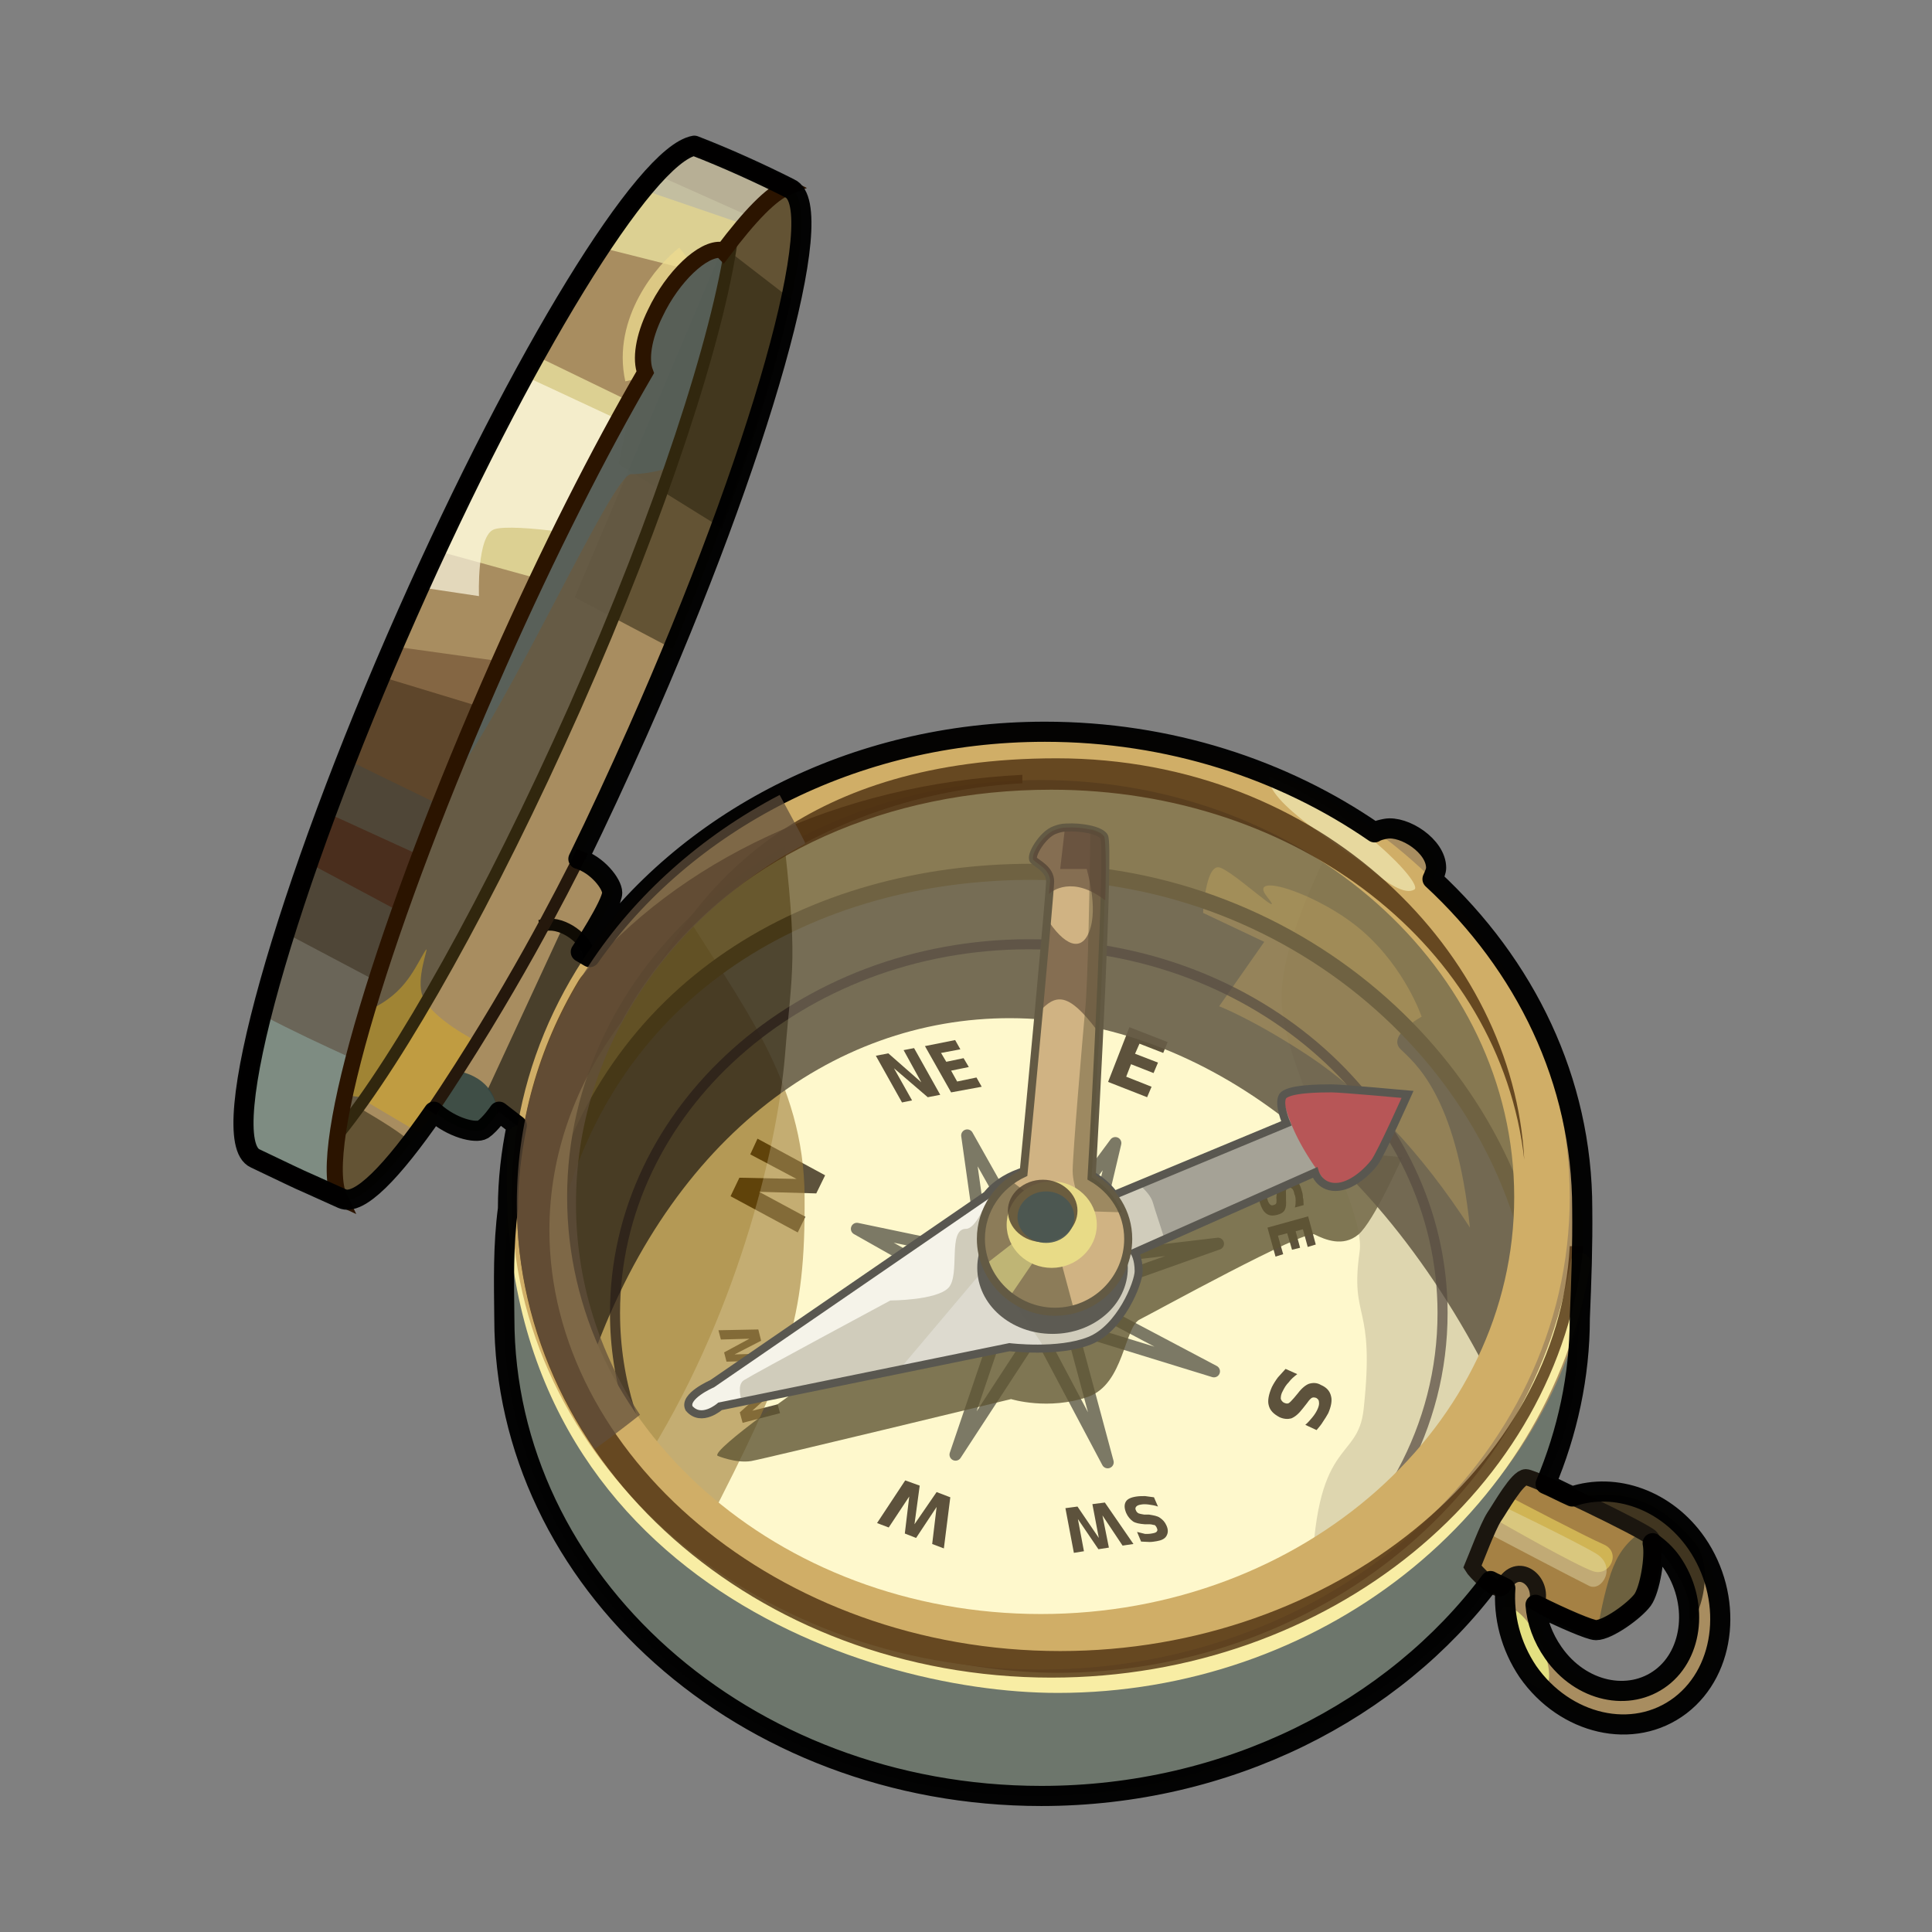 <?xml version="1.0" encoding="UTF-8" standalone="no"?>
<!DOCTYPE svg PUBLIC "-//W3C//DTD SVG 1.0//EN" "http://www.w3.org/TR/2001/REC-SVG-20010904/DTD/svg10.dtd">
<svg xmlns:svg="http://www.w3.org/2000/svg" xmlns="http://www.w3.org/2000/svg" version="1.0" width="100%" height="100%" viewBox="0 0 48 48" id="_compass01">
<rect x="0" y="0" width="48" height="48" fill="#808080" stroke="none"/>
<defs id="defs2385"/>
<g id="compass01" style="display:inline">
<path d="M 17.25,3.62 C 16.03,3.84 12.97,8.82 10.12,15.25 C 7.08,22.1 5.32,28.32 6.34,28.78 C 8.04,29.59 6.87,29.04 8.5,29.78 C 8.92,29.97 9.74,29.12 10.78,27.62 C 11.22,28.02 11.82,28.17 12,28.06 C 12.19,27.93 12.4,27.62 12.4,27.62 L 12.84,27.96 C 12.7,28.64 12.62,29.32 12.62,30.03 C 12.5,30.94 12.52,31.83 12.53,32.75 C 12.53,39.29 18.5,44.62 25.87,44.62 C 30.52,44.62 34.63,42.49 37.03,39.28 C 37.13,39.34 37.28,39.39 37.4,39.46 C 37.35,40.16 37.53,40.89 37.96,41.53 C 38.88,42.85 40.58,43.26 41.75,42.37 C 42.91,41.48 43.06,39.66 42.15,38.34 C 41.4,37.26 40.13,36.82 39.06,37.18 C 38.81,37.07 38.59,36.95 38.4,36.87 C 40.23,31.61 39.45,25.98 35.59,21.84 C 35.64,21.73 35.68,21.64 35.68,21.56 C 35.68,21.02 34.89,20.51 34.43,20.59 C 34.33,20.61 34.23,20.63 34.15,20.68 C 31.89,19.12 29.05,18.18 25.96,18.18 C 21.18,18.18 17.01,20.42 14.65,23.78 L 14.43,23.65 C 14.43,23.65 15.21,22.47 15.21,22.18 C 15.21,21.96 14.84,21.48 14.37,21.34 C 14.86,20.34 15.35,19.28 15.84,18.18 C 18.88,11.33 20.64,5.13 19.62,4.68 C 18.91,4.32 18.03,3.92 17.25,3.62 z M 41.06,38.34 C 41.23,38.47 41.39,38.61 41.53,38.81 C 42.21,39.79 42.07,41.08 41.28,41.68 C 40.48,42.29 39.27,42.04 38.59,41.06 C 38.33,40.69 38.18,40.27 38.15,39.87 C 38.83,40.21 39.51,40.5 39.65,40.5 C 39.94,40.5 40.6,40.03 40.81,39.75 C 40.99,39.5 41.13,38.68 41.06,38.34 z" id="p2463" style="fill:#a88d60;fill-opacity:1;fill-rule:evenodd;stroke:none;marker:none;visibility:visible;display:inline;overflow:visible;enable-background:accumulate"/>
<path d="M 19.56,4.65 C 19.16,4.81 18.63,5.36 17.96,6.25 C 17.95,6.24 17.95,6.22 17.93,6.21 L 14.28,14.84 L 16.71,16.12 C 19.2,10.13 20.53,5.09 19.62,4.68 C 19.6,4.67 19.58,4.66 19.56,4.65 z" id="p3426" style="fill:#221d0b;fill-opacity:0.51;fill-rule:evenodd;stroke:none;display:inline"/>
<path d="M 18.03,6.18 C 18.01,6.21 17.98,6.22 17.96,6.25 C 17.95,6.24 17.95,6.22 17.93,6.21 C 17.47,6.15 16.71,6.87 16.28,7.78 C 16.2,7.93 16.14,8.07 16.09,8.21 C 16.04,8.36 16.02,8.49 16,8.62 C 15.95,8.87 15.97,9.09 16.03,9.25 C 15.93,9.4 15.84,9.58 15.75,9.75 L 15.37,11.53 L 17.93,13.12 C 18.76,10.89 19.33,8.91 19.65,7.43 L 18.03,6.18 z" id="p3428" style="fill:#221d0b;fill-opacity:0.51;fill-rule:evenodd;stroke:none;display:inline"/>
<path d="M 8.56,27.31 C 8.31,28.49 8.25,29.36 8.43,29.75 C 8.48,29.76 8.45,29.75 8.5,29.78 C 8.84,29.93 9.45,29.37 10.21,28.37 C 9.84,28.05 9.21,27.69 8.56,27.31 z" id="p3424" style="fill:#221d0b;fill-opacity:0.51;fill-rule:evenodd;stroke:none;display:inline"/>
<path d="M 18.18,5.96 C 18.1,6.07 18.05,6.13 17.96,6.25 C 17.95,6.24 17.95,6.22 17.93,6.21 C 17.47,6.15 16.71,6.87 16.28,7.78 C 15.98,8.39 15.91,8.93 16.03,9.25 C 14.88,11.23 13.62,13.71 12.4,16.46 C 10.22,21.38 8.74,25.82 8.4,28.18 C 9.95,26.27 12.17,22.33 14.28,17.59 C 16.44,12.72 17.85,8.35 18.18,5.96 z" id="p3294" style="fill:#635944;fill-opacity:0.95;fill-rule:evenodd;stroke:none;marker:none;visibility:visible;display:inline;overflow:visible;enable-background:accumulate"/>
<path d="M 17.75,6.21 C 17.28,6.32 16.66,6.98 16.28,7.78 C 15.98,8.39 15.91,8.93 16.03,9.25 C 14.88,11.23 13.62,13.71 12.4,16.46 C 11.92,17.54 11.5,18.57 11.09,19.59 C 12.69,17.51 15.21,11.78 15.68,11.78 C 15.89,11.78 16.23,11.75 16.62,11.62 C 17.29,9.68 17.81,7.96 18.06,6.68 C 18.02,6.5 17.98,6.38 17.93,6.21 C 17.93,6.21 17.9,6.22 17.9,6.21 C 17.85,6.21 17.8,6.2 17.75,6.21 z" id="p3384" style="fill:#44697a;fill-opacity:0.37;fill-rule:evenodd;stroke:none;display:inline"/>
<path d="M 10.59,23.59 C 10.57,23.61 10.51,23.71 10.37,23.96 C 10.05,24.53 9.71,24.85 9.12,25.12 C 8.88,25.91 8.72,26.59 8.59,27.21 L 8.9,27.25 L 10.59,28.25 L 11.84,25.87 C 11.84,25.87 10.72,25.31 10.5,24.75 C 10.33,24.32 10.65,23.54 10.59,23.59 z" id="p3382" style="fill:#d7aa24;fill-opacity:0.51;fill-rule:evenodd;stroke:none;display:inline"/>
<path d="M 8.4,28.18 C 9.95,26.27 12.17,22.33 14.28,17.59 C 16.44,12.72 17.85,8.35 18.18,5.96 C 18.1,6.07 18.05,6.13 17.96,6.25 C 17.95,6.24 17.95,6.22 17.93,6.21" id="p3322" style="fill:none;fill-opacity:0.76;fill-rule:evenodd;stroke:#31270e;stroke-width:0.30;stroke-linecap:round;stroke-linejoin:miter;marker:none;stroke-miterlimit:4;stroke-dasharray:none;stroke-dashoffset:0;stroke-opacity:1;visibility:visible;display:inline;overflow:visible;enable-background:accumulate"/>
<path d="M 8.62,18.87 C 6.55,24.15 5.51,28.41 6.34,28.78 C 7.99,29.56 7.01,29.1 8.43,29.75 C 7.96,28.78 9,24.87 10.93,20 C 10.82,19.94 9.4,19.26 8.62,18.87 z" id="p3324" style="fill:#738d8d;fill-opacity:0.77;fill-rule:evenodd;stroke:none;display:inline"/>
<path d="M 9.46,16.81 C 8.49,19.13 7.67,21.32 7.09,23.18 L 9.34,24.37 C 9.96,22.4 10.85,20.07 11.93,17.56 L 9.46,16.81 z" id="p3326" style="fill:#1e1809;fill-opacity:0.43;fill-rule:evenodd;stroke:none;display:inline"/>
<path d="M 13.31,8.84 C 12.52,10.25 11.67,11.9 10.84,13.68 L 13.34,14.37 C 14.11,12.75 14.89,11.27 15.62,9.96 L 13.31,8.84 z" id="p3328" style="fill:#faf7b1;fill-opacity:0.63;fill-rule:evenodd;stroke:none;display:inline"/>
<path d="M 16.31,4.34 C 15.91,4.77 15.45,5.38 14.93,6.15 L 17.03,6.68 C 17.35,6.36 17.69,6.18 17.93,6.21 C 17.95,6.22 17.95,6.24 17.96,6.25 C 18.23,5.89 18.46,5.64 18.68,5.4 L 16.31,4.34 z" id="p3330" style="fill:#faf7b1;fill-opacity:0.63;fill-rule:evenodd;stroke:none;display:inline"/>
<path d="M 17.25,3.62 C 16.93,3.68 16.49,4.07 15.96,4.71 L 18.53,5.59 C 18.93,5.12 19.28,4.76 19.56,4.65 C 18.86,4.3 18.01,3.91 17.25,3.62 z" id="p3332" style="fill:#bcb9a5;fill-opacity:0.77;fill-rule:evenodd;stroke:none;display:inline"/>
<path d="M 13.03,9.34 C 12.18,10.88 11.31,12.66 10.43,14.59 L 11.9,14.81 C 11.9,14.81 11.84,13.3 12.28,13.15 C 12.51,13.07 13.24,13.12 13.9,13.21 C 14.39,12.22 14.9,11.29 15.37,10.43 L 13.03,9.34 z" id="p3360" style="fill:#fffbe7;fill-opacity:0.68;fill-rule:evenodd;stroke:none;display:inline"/>
<path d="M 15.78,9.42 C 15.46,7.98 16.53,6.73 17.03,6.35" id="p3380" style="fill:none;fill-rule:evenodd;stroke:#edda90;stroke-width:0.5;stroke-linecap:butt;stroke-linejoin:miter;stroke-miterlimit:4;stroke-dasharray:none;stroke-opacity:0.76"/>
<path d="M 8.09,20.18 C 7.93,20.61 7.8,21.02 7.65,21.43 L 9.93,22.65 C 10.09,22.19 10.25,21.73 10.43,21.25 L 8.09,20.18 z" id="p3364" style="fill:#482312;fill-opacity:0.68;fill-rule:evenodd;stroke:none;display:inline"/>
<path d="M 9.78,16.06 C 8.25,19.59 7.09,22.86 6.5,25.21 C 7.3,25.63 7.99,25.95 8.78,26.31 C 9.42,23.81 10.7,20.3 12.4,16.46 C 12.41,16.45 12.43,16.45 12.43,16.43 L 9.78,16.06 z" id="p3362" style="fill:#482312;fill-opacity:0.37;fill-rule:evenodd;stroke:none;display:inline"/>
<path d="M 17.25,3.62 C 16.03,3.84 12.97,8.82 10.12,15.25 C 7.08,22.1 5.32,28.32 6.34,28.78 C 7.99,29.56 7.01,29.1 8.43,29.75 C 7.85,28.55 9.54,22.92 12.4,16.46 C 13.62,13.71 14.88,11.23 16.03,9.25 C 15.91,8.93 15.98,8.39 16.28,7.78 C 16.71,6.87 17.47,6.15 17.93,6.21 C 17.95,6.22 17.95,6.24 17.96,6.25 C 18.63,5.36 19.16,4.81 19.56,4.65 C 18.86,4.3 18.01,3.91 17.25,3.62 z" id="p3314" style="fill:none;fill-opacity:0.76;fill-rule:evenodd;stroke:#2b1400;stroke-width:0.40;stroke-linecap:round;stroke-linejoin:miter;marker:none;stroke-miterlimit:4;stroke-dasharray:none;stroke-dashoffset:0;stroke-opacity:1;visibility:visible;display:inline;overflow:visible;enable-background:accumulate"/>
<path d="M 12.59,30.62 C 12.54,31.33 12.52,32.03 12.53,32.75 C 12.53,39.29 18.5,44.62 25.87,44.62 C 30.52,44.62 35.48,41.89 37.03,39.28 C 39.2,35.59 39.05,35.08 39.25,32.75 C 37.83,37.95 32.57,41.81 26.28,41.81 C 19.15,41.81 13.32,36.86 12.93,30.62 L 12.59,30.62 z" id="p3189" style="fill:#61726f;fill-opacity:0.82;fill-rule:evenodd;stroke:none;marker:none;visibility:visible;display:inline;overflow:visible;enable-background:accumulate"/>
<path d="M 36.58,38.93 C 36.62,39 37.14,39.31 37.36,39.45 C 37.48,38.81 38.14,38.93 38.19,39.86 C 38.69,40.15 39.12,40.3 39.65,40.5 C 39.94,40.5 40.6,40.05 40.8,39.76 C 41.01,39.47 41.18,38.35 41.01,38.19 C 40.85,38.02 38.11,36.7 37.91,36.7 C 37.7,36.7 37.29,37.44 37.12,37.69 C 36.96,37.94 36.67,38.72 36.58,38.93 z" id="p3271" style="fill:#a58144;fill-opacity:1;fill-rule:evenodd;stroke:none;display:inline"/>
<path d="M 40.02,39.09 C 39.86,39.57 39.74,40.18 39.68,40.57 C 39.97,40.43 40.51,40.14 40.76,39.81 C 40.96,39.54 41.03,39.2 41.07,38.88 C 41.14,38.22 40.96,38.13 40.78,38.04 C 40.35,38.38 40.19,38.62 40.02,39.09 z" id="p3240" style="fill:#5c573e;fill-opacity:0.76;fill-rule:evenodd;stroke:none;display:inline"/>
<path d="M 37.24,37.8 C 37.24,37.8 39.18,38.91 39.59,39.04 C 40,39.17 40.29,38.56 39.84,38.37 C 39.4,38.18 37.59,37.23 37.59,37.23 L 37.24,37.8 z" id="p3244" style="fill:#f1d961;fill-opacity:0.57;fill-rule:evenodd;stroke:none;display:inline"/>
<path d="M 38.24,40.75 C 38.51,41.29 38.57,41.82 38.37,41.93 C 38.16,42.03 37.77,41.67 37.49,41.12 C 37.21,40.58 37.15,40.05 37.36,39.94 C 37.57,39.84 37.96,40.20 38.24,40.75 z" id="p3274" style="fill:#ebec87;fill-opacity:0.87;fill-rule:evenodd;stroke:none;marker:none;visibility:visible;display:inline;overflow:visible;enable-background:accumulate"/>
<path d="M 39.27,37.2 L 41.14,38.4 C 41.14,38.4 42.02,39.31 41.98,40.07 C 41.93,40.84 42.77,39.1 42.09,38.31 C 41.42,37.52 40.61,36.94 39.27,37.2 z" id="p3276" style="fill:#312918;fill-opacity:0.87;fill-rule:evenodd;stroke:none"/>
<path d="M 37.02,38.12 C 37.02,38.12 39.15,39.24 39.48,39.4 C 39.8,39.56 40.19,38.91 39.64,38.59 C 39.08,38.26 37.25,37.38 37.25,37.38 L 37.02,38.12 z" id="p3279" style="fill:#e6e3b7;fill-opacity:0.43;fill-rule:evenodd;stroke:none"/>
<path d="M 14,23 L 12.12,27.06 C 12.28,27.26 12.36,27.49 12.34,27.68 C 12.36,27.66 12.4,27.62 12.4,27.62 L 12.84,27.96 C 12.8,28.16 12.77,28.36 12.75,28.56 L 13.37,27.93 L 15.06,23.87 L 14.78,23.62 C 14.74,23.67 14.69,23.72 14.65,23.78 L 14.43,23.65 C 14.43,23.65 14.53,23.51 14.56,23.46 L 14,23 z" id="p3285" style="fill:#393222;fill-opacity:0.85;fill-rule:evenodd;stroke:none;display:inline"/>
<path d="M 11.43,26.62 L 10.87,27.68 C 11.3,28.03 11.83,28.16 12,28.06 C 12.14,27.96 12.27,27.77 12.34,27.68 C 12.37,27.32 12.15,26.79 11.43,26.62 z" id="p3281" style="fill:#2f4543;fill-opacity:0.87;fill-rule:evenodd;stroke:none;display:inline"/>
<path d="M 13.55,22.98 C 14.01,22.9 14.58,23.36 14.62,23.7" id="p3283" style="fill:none;fill-rule:evenodd;stroke:#0f0b04;stroke-width:0.30;stroke-linecap:square;stroke-linejoin:miter;stroke-miterlimit:4;stroke-dasharray:none;stroke-opacity:1;display:inline"/>
<path d="M 38.31,29.74 C 38.31,35.84 32.73,40.79 25.86,40.79 C 18.98,40.79 13.40,35.84 13.40,29.74 C 13.40,23.63 18.98,18.69 25.86,18.69 C 32.73,18.69 38.31,23.63 38.31,29.74 z" id="p3216" style="fill:#fffaca;fill-opacity:1;fill-rule:evenodd;stroke:none;marker:none;visibility:visible;display:inline;overflow:visible;enable-background:accumulate"/>
<path d="M 32.39,29.94 L 32.17,30.00 C 32.19,29.94 32.19,29.88 32.19,29.82 C 32.19,29.76 32.18,29.71 32.16,29.67 C 32.15,29.61 32.13,29.56 32.11,29.54 C 32.08,29.51 32.05,29.50 32.01,29.51 C 31.98,29.52 31.96,29.53 31.96,29.56 C 31.94,29.58 31.95,29.62 31.95,29.68 L 31.95,29.80 C 31.96,29.92 31.95,30.00 31.92,30.06 C 31.89,30.12 31.82,30.16 31.74,30.18 C 31.63,30.21 31.54,30.21 31.46,30.15 C 31.39,30.10 31.34,30.01 31.30,29.88 C 31.29,29.81 31.28,29.74 31.27,29.68 C 31.26,29.61 31.26,29.54 31.28,29.47 L 31.49,29.42 C 31.47,29.48 31.46,29.56 31.46,29.62 C 31.46,29.68 31.47,29.74 31.49,29.80 C 31.50,29.85 31.53,29.90 31.55,29.92 C 31.58,29.95 31.60,29.95 31.64,29.94 C 31.67,29.93 31.70,29.92 31.71,29.89 C 31.71,29.87 31.72,29.83 31.71,29.76 L 31.72,29.65 C 31.71,29.55 31.72,29.47 31.75,29.41 C 31.79,29.35 31.85,29.31 31.93,29.29 C 32.03,29.26 32.12,29.27 32.18,29.32 C 32.26,29.37 32.31,29.45 32.34,29.58 C 32.36,29.63 32.37,29.69 32.37,29.75 C 32.39,29.81 32.38,29.87 32.39,29.94 M 32.50,30.22 L 32.69,30.92 L 32.49,30.98 L 32.37,30.54 L 32.19,30.59 L 32.30,31.00 L 32.10,31.05 L 31.98,30.64 L 31.75,30.70 L 31.88,31.16 L 31.69,31.22 L 31.49,30.50 L 32.50,30.22" id="text3231" style="fill:#2e230f;fill-opacity:1;stroke:none;display:inline"/>
<path d="M 23.45,38.47 L 23.16,38.36 L 23.27,37.44 L 22.76,38.21 L 22.48,38.10 L 22.59,37.18 L 22.08,37.95 L 21.79,37.84 L 22.49,36.78 L 22.85,36.91 L 22.72,37.87 L 23.27,37.07 L 23.61,37.20 L 23.45,38.47" id="text3243" style="fill:#2e230f;fill-opacity:1;stroke:none;display:inline"/>
<path d="M 18.15,29.72 L 18.37,29.26 L 19.79,29.29 L 18.64,28.68 L 18.82,28.29 L 20.50,29.20 L 20.28,29.65 L 18.86,29.61 L 20.01,30.23 L 19.82,30.62 L 18.15,29.72" id="text3227" style="fill:#2e230f;fill-opacity:1;stroke:none;display:inline"/>
<path d="M 18.45,35.35 L 18.38,35.09 L 18.94,34.59 L 18.29,34.76 L 18.23,34.53 L 19.17,34.28 L 19.24,34.55 L 18.69,35.05 L 19.32,34.89 L 19.38,35.11 L 18.45,35.35 M 18.19,34.37 L 18.13,34.14 L 18.76,33.81 L 18.05,33.83 L 17.99,33.60 L 18.62,33.26 L 17.91,33.28 L 17.85,33.05 L 18.84,33.03 L 18.91,33.31 L 18.25,33.65 L 19.00,33.63 L 19.07,33.91 L 18.19,34.37" id="text3247" style="fill:#2e230f;fill-opacity:1;stroke:none;display:inline"/>
<path d="M 21.76,26.23 L 22.07,26.17 L 22.89,26.89 L 22.45,26.09 L 22.71,26.04 L 23.36,27.20 L 23.05,27.26 L 22.21,26.54 L 22.66,27.34 L 22.41,27.39 L 21.76,26.23 M 22.98,25.99 L 23.73,25.84 L 23.86,26.07 L 23.38,26.16 L 23.51,26.38 L 23.94,26.29 L 24.07,26.51 L 23.63,26.60 L 23.78,26.87 L 24.26,26.77 L 24.39,27.00 L 23.63,27.14 L 22.98,25.99" id="text3219" style="fill:#2e230f;fill-opacity:1;stroke:none;display:inline"/>
<path d="M 27.52,36.33 L 25.77,33.03 L 23.74,36.14 L 25.02,32.37 L 23.13,31.57 L 21.29,30.53 L 24.45,31.19 L 24.03,28.21 L 25.68,31.14 L 27.71,28.4 L 27.14,30.81 L 27.47,31.23 L 30.26,30.9 L 27.33,31.94 L 27.42,32.42 L 27.57,32.7 L 30.16,34.07 L 26.62,32.98 L 27.52,36.33 z" id="p3374" style="fill:none;fill-rule:evenodd;stroke:#000000;stroke-width:0.30;stroke-linecap:butt;stroke-linejoin:round;stroke-miterlimit:4;stroke-dasharray:none;stroke-opacity:0.66;display:inline"/>
<path d="M 28.06,25.52 L 29.01,25.89 L 28.90,26.16 L 28.31,25.93 L 28.20,26.18 L 28.77,26.40 L 28.66,26.66 L 28.10,26.44 L 27.98,26.75 L 28.61,27.00 L 28.50,27.26 L 27.53,26.88 L 28.06,25.52" id="text3223" style="fill:#2e230f;fill-opacity:1;stroke:none;display:inline"/>
<path d="M 16.84,22.4 C 14.81,24.38 13.56,27.02 13.56,29.9 C 13.56,33.09 15.1,35.93 17.53,37.96 C 19.6,33.95 20.01,32.8 19.99,29.74 C 19.98,26.84 18.4,24.94 16.84,22.4 z" id="p3308" style="fill:#835908;fill-opacity:0.6;fill-rule:evenodd;stroke:none;display:inline"/>
<path d="M 17.83,36.17 C 17.83,36.17 18.28,36.36 18.66,36.3 C 19.05,36.23 25.12,34.76 25.12,34.76 C 25.12,34.76 26.05,35.05 27.04,34.7 C 27.93,34.38 27.93,32.97 28.32,32.78 C 28.7,32.59 32.41,30.54 32.66,30.67 C 32.92,30.8 33.37,30.99 33.75,30.67 C 34.13,30.35 34.84,28.75 34.84,28.75 L 32.73,28.56 L 20.13,34.31 C 20.13,34.31 17.64,36.04 17.83,36.17 z" id="p3293" style="fill:#302605;fill-opacity:0.79;fill-rule:evenodd;stroke:none;display:inline"/>
<path d="M 33.21,20.71 C 32.64,21.82 31.84,23.58 31.84,24.78 C 31.84,26.59 33.94,29.91 33.78,31.09 C 33.53,32.84 34.17,32.33 33.88,35 C 33.74,36.37 32.64,35.64 32.59,39.43 C 36.23,37.48 38.68,33.94 38.68,29.9 C 38.68,26.1 36.5,22.72 33.21,20.71 z" id="p3306" style="fill:#695b40;fill-opacity:0.27;fill-rule:evenodd;stroke:none;display:inline"/>
<path d="M 32.71,35.53 L 32.43,35.40 C 32.50,35.34 32.55,35.28 32.60,35.22 C 32.65,35.16 32.69,35.10 32.72,35.04 C 32.76,34.96 32.78,34.89 32.77,34.84 C 32.77,34.79 32.75,34.76 32.70,34.73 C 32.66,34.72 32.63,34.71 32.59,34.73 C 32.56,34.75 32.52,34.79 32.48,34.85 L 32.37,34.99 C 32.27,35.12 32.18,35.20 32.08,35.24 C 32.00,35.26 31.90,35.26 31.79,35.21 C 31.64,35.13 31.55,35.04 31.52,34.91 C 31.49,34.80 31.52,34.64 31.60,34.46 C 31.64,34.38 31.69,34.30 31.75,34.22 C 31.81,34.15 31.88,34.08 31.94,34.01 L 32.23,34.14 C 32.15,34.20 32.07,34.27 32.02,34.34 C 31.95,34.41 31.91,34.48 31.87,34.56 C 31.83,34.63 31.82,34.69 31.82,34.75 C 31.83,34.79 31.86,34.83 31.90,34.85 C 31.95,34.87 31.98,34.88 32.02,34.86 C 32.05,34.84 32.09,34.80 32.15,34.73 L 32.25,34.61 C 32.34,34.49 32.44,34.41 32.52,34.38 C 32.62,34.35 32.72,34.35 32.82,34.41 C 32.96,34.47 33.04,34.56 33.07,34.69 C 33.10,34.80 33.07,34.95 33.00,35.11 C 32.96,35.18 32.92,35.25 32.87,35.32 C 32.83,35.39 32.77,35.46 32.71,35.53" id="text3235" style="fill:#2e230f;fill-opacity:1;stroke:none;display:inline"/>
<path d="M 26.12,18.78 C 19.19,18.78 13.56,23.76 13.56,29.9 C 13.56,31.44 13.92,32.88 14.56,34.21 C 18.42,22.5 31.23,21.93 37.34,34.87 C 38.19,33.37 38.68,31.69 38.68,29.9 C 38.68,23.76 33.05,18.78 26.12,18.78 z" id="p3222" style="fill:#3c321f;fill-opacity:0.9;fill-rule:evenodd;stroke:none;display:inline"/>
<path d="M 28.35,38.30 L 28.25,38.06 C 28.32,38.08 28.38,38.09 28.45,38.11 C 28.51,38.11 28.56,38.11 28.61,38.10 C 28.67,38.09 28.72,38.08 28.74,38.05 C 28.76,38.03 28.76,38.00 28.74,37.96 C 28.73,37.93 28.71,37.91 28.69,37.89 C 28.65,37.89 28.62,37.87 28.56,37.87 L 28.44,37.87 C 28.31,37.86 28.21,37.84 28.15,37.80 C 28.08,37.75 28.02,37.68 27.98,37.59 C 27.93,37.47 27.93,37.38 27.97,37.31 C 28.01,37.24 28.10,37.20 28.24,37.18 C 28.31,37.17 28.38,37.17 28.45,37.17 C 28.52,37.18 28.59,37.19 28.67,37.20 L 28.77,37.43 C 28.69,37.40 28.61,37.39 28.54,37.38 C 28.47,37.37 28.40,37.37 28.35,37.38 C 28.29,37.39 28.26,37.40 28.23,37.43 C 28.21,37.45 28.20,37.49 28.22,37.52 C 28.23,37.55 28.25,37.58 28.29,37.60 C 28.32,37.61 28.36,37.62 28.43,37.63 L 28.55,37.63 C 28.66,37.65 28.75,37.66 28.82,37.71 C 28.89,37.76 28.94,37.81 28.98,37.90 C 29.03,38.01 29.02,38.09 28.98,38.16 C 28.94,38.23 28.86,38.27 28.74,38.29 C 28.68,38.30 28.62,38.31 28.56,38.31 C 28.49,38.31 28.42,38.30 28.35,38.30 M 28.16,38.36 L 27.89,38.40 L 27.39,37.65 L 27.55,38.45 L 27.29,38.49 L 26.78,37.74 L 26.93,38.54 L 26.68,38.58 L 26.47,37.47 L 26.77,37.43 L 27.30,38.21 L 27.14,37.37 L 27.45,37.33 L 28.16,38.36" id="text3239" style="fill:#2e230f;fill-opacity:1;stroke:none;display:inline"/>
<path d="M 26.12,18.78 C 19.38,18.78 13.99,24.45 13.7,30.36 C 15.11,24.49 20.18,21.66 25.63,21.66 C 32.38,21.66 37.8,26.73 38.28,32.62 C 40.44,24.49 33.23,19.79 26.12,18.78 z" id="p3243" style="fill:#c79f2a;fill-opacity:0.21;fill-rule:evenodd;stroke:none;marker:none;visibility:visible;display:inline;overflow:visible;enable-background:accumulate"/>
<path d="M 36.52,30.5 C 35.32,28.64 33.93,27.18 32.54,26.25 C 31.15,25.33 30.29,25 30.29,25 L 31.41,23.4 L 29.89,22.68 C 29.89,22.68 29.95,21.48 30.29,21.55 C 30.62,21.62 32.01,22.94 31.48,22.28 C 30.95,21.62 32.8,22.21 33.86,23.14 C 34.92,24.07 35.32,25.26 35.32,25.26 C 35.32,25.26 34.46,25.72 34.79,26.06 C 35.12,26.39 36.18,27.18 36.52,30.5 z" id="p3287" style="fill:#d0a445;fill-opacity:0.31;fill-rule:evenodd;stroke:none;display:inline"/>
<path d="M 32.12,39.65 C 34.41,37.98 35.84,35.46 35.84,32.62 C 35.84,27.58 31.24,23.46 25.56,23.46 C 19.88,23.46 15.28,27.58 15.28,32.62 C 15.28,34.3 15.79,35.86 16.68,37.21" id="p3278" style="fill:none;fill-opacity:1;fill-rule:evenodd;stroke:#271c18;stroke-width:0.25;stroke-linecap:round;stroke-linejoin:miter;marker:none;stroke-miterlimit:4;stroke-dasharray:none;stroke-dashoffset:0;stroke-opacity:0.72;visibility:visible;display:inline;overflow:visible;enable-background:accumulate"/>
<path d="M 13.7,30.36 C 15.11,24.49 20.18,21.66 25.63,21.66 C 32.38,21.66 37.8,26.73 38.28,32.62" id="p3251" style="fill:none;fill-opacity:0.21;fill-rule:evenodd;stroke:#463817;stroke-width:0.40;stroke-linecap:round;stroke-linejoin:miter;marker:none;stroke-miterlimit:4;stroke-dasharray:none;stroke-dashoffset:0;stroke-opacity:1;visibility:visible;display:inline;overflow:visible;enable-background:accumulate"/>
<path d="M 17.12,34.99 C 17.43,35.35 17.89,34.94 17.89,34.94 L 25.08,33.47 C 25.08,33.47 26.3,33.62 27.07,33.31 C 27.83,33.01 28.29,31.88 28.29,31.58 C 28.29,31.27 28.19,31.12 28.19,31.12 L 32.67,29.13 C 32.67,29.13 32.78,29.49 33.18,29.49 C 33.59,29.49 34,29.08 34.15,28.88 C 34.31,28.67 34.97,27.19 34.97,27.19 C 34.97,27.19 33.34,27.04 33.08,27.04 C 32.83,27.04 31.96,27.04 31.86,27.25 C 31.76,27.45 31.96,27.91 31.96,27.91 L 27.68,29.69 C 27.68,29.69 27.17,28.88 26.05,28.98 C 24.93,29.08 24.52,29.69 24.52,29.69 L 17.69,34.38 C 17.69,34.38 16.97,34.69 17.12,34.99 z" id="p3197" style="fill:#c3c1b4;fill-opacity:1;fill-rule:evenodd;stroke:none;display:inline"/>
<path d="M 33.09,27.03 C 32.83,27.03 31.97,27.04 31.87,27.25 C 31.77,27.45 31.96,27.9 31.96,27.9 L 28.31,29.43 C 28.46,29.58 28.6,29.71 28.65,29.9 C 28.71,30.11 28.81,30.39 28.93,30.78 L 32.68,29.12 C 32.68,29.12 32.77,29.5 33.18,29.5 C 33.59,29.5 34,29.07 34.15,28.87 C 34.3,28.67 34.96,27.18 34.96,27.18 C 34.96,27.18 33.34,27.03 33.09,27.03 z" id="p3211" style="fill:#565656;fill-opacity:0.51;fill-rule:evenodd;stroke:none;display:inline"/>
<path d="M 24.65,29.53 C 24.56,29.61 24.53,29.68 24.53,29.68 L 17.68,34.37 C 17.68,34.37 16.97,34.69 17.12,35 C 17.43,35.35 17.9,34.93 17.9,34.93 L 18.43,34.84 C 18.36,34.57 18.35,34.36 18.5,34.28 C 18.75,34.12 22.12,32.31 22.12,32.31 C 22.12,32.31 23.25,32.31 23.56,32 C 23.87,31.68 23.53,30.53 24,30.53 C 24.22,30.53 24.45,30.03 24.65,29.53 z" id="p3209" style="fill:#fdfdfd;fill-opacity:0.83;fill-rule:evenodd;stroke:none;display:inline"/>
<path d="M 33.09,27.03 C 32.83,27.03 31.97,27.04 31.87,27.25 C 32.06,28.11 32.49,28.77 33,29.45 C 33.41,29.45 34,29.07 34.15,28.87 C 34.3,28.67 34.96,27.18 34.96,27.18 C 34.96,27.18 33.34,27.03 33.09,27.03 z" id="p3263" style="fill:#a32832;fill-opacity:1;fill-rule:evenodd;stroke:none"/>
<path d="M 24.56,31.4 L 22.34,34.03 L 25.09,33.46 C 25.09,33.46 25.48,33.51 25.96,33.5 L 24.56,31.4 z" id="p3268" style="fill:#dcdcdc;fill-opacity:0.66;fill-rule:evenodd;stroke:none;display:inline"/>
<path d="M 17.12,34.99 C 17.43,35.35 17.89,34.94 17.89,34.94 L 25.08,33.47 C 25.08,33.47 26.3,33.62 27.07,33.31 C 27.83,33.01 28.29,31.88 28.29,31.58 C 28.29,31.27 28.19,31.12 28.19,31.12 L 32.67,29.13 C 32.67,29.13 32.78,29.49 33.18,29.49 C 33.59,29.49 34,29.08 34.15,28.88 C 34.31,28.67 34.97,27.19 34.97,27.19 C 34.97,27.19 33.34,27.04 33.08,27.04 C 32.83,27.04 31.96,27.04 31.86,27.25 C 31.76,27.45 31.96,27.91 31.96,27.91 L 27.68,29.69 C 27.68,29.69 27.17,28.88 26.05,28.98 C 24.93,29.08 24.52,29.69 24.52,29.69 L 17.69,34.38 C 17.69,34.38 16.97,34.69 17.12,34.99 z" id="p3205" style="fill:none;fill-opacity:1;fill-rule:evenodd;stroke:#2a2a2a;stroke-width:0.2;stroke-linecap:butt;stroke-linejoin:miter;stroke-miterlimit:4;stroke-dasharray:none;stroke-opacity:1;display:inline"/>
<path d="M 28.02,31.5 C 28.02,32.41 27.18,33.14 26.15,33.14 C 25.11,33.14 24.28,32.41 24.28,31.5 C 24.28,30.58 25.11,29.85 26.15,29.85 C 27.18,29.85 28.02,30.58 28.02,31.5 L 28.02,31.5 z" id="p3280" style="fill:#222222;fill-opacity:0.92;fill-rule:evenodd;stroke:none;marker:none;visibility:visible;display:inline;overflow:visible;enable-background:accumulate"/>
<path d="M 26.5,20.56 C 26.38,20.56 26.29,20.59 26.21,20.62 C 25.91,20.72 25.58,21.27 25.68,21.37 C 25.78,21.47 26.09,21.6 26.09,21.9 C 26.09,22.16 25.58,27.62 25.43,29.15 C 24.81,29.44 24.37,30.05 24.37,30.78 C 24.37,31.77 25.21,32.59 26.21,32.59 C 27.22,32.59 28.03,31.77 28.03,30.78 C 28.03,30.12 27.66,29.56 27.12,29.25 C 27.21,27.75 27.57,20.96 27.43,20.78 C 27.32,20.62 26.85,20.54 26.5,20.56 z" id="p3201" style="fill:#c3a16b;fill-opacity:1;fill-rule:evenodd;stroke:none;display:inline"/>
<path d="M 25.12,29.34 C 24.67,29.67 24.37,30.18 24.37,30.78 C 24.37,31.77 25.21,32.59 26.21,32.59 C 26.37,32.59 26.54,32.56 26.68,32.53 L 26,30 L 25.12,29.34 z" id="p3346" style="fill:#463b1f;fill-opacity:0.70;fill-rule:evenodd;stroke:none;display:inline"/>
<path d="M 25.9,30.31 L 24.5,31.4 C 24.62,31.72 24.82,32.01 25.09,32.21 L 26.34,30.37 L 25.9,30.31 z" id="p3348" style="fill:#e1de76;fill-opacity:0.56;fill-rule:evenodd;stroke:none;display:inline"/>
<path d="M 26.46,20.56 L 26.34,21.59 L 27,21.59 C 26.99,21.59 27.3,22.55 27.06,23.15 C 26.86,23.66 26.44,23.5 26,22.81 C 25.96,23.27 25.9,24.15 25.81,25.15 C 26.23,24.68 26.54,24.65 27.25,25.59 C 27.27,25.62 27.28,25.63 27.31,25.65 C 27.42,23.3 27.52,20.89 27.43,20.78 C 27.32,20.62 26.85,20.54 26.5,20.56 C 26.48,20.56 26.48,20.56 26.46,20.56 z" id="p3315" style="fill:#2c1409;fill-opacity:0.63;fill-rule:evenodd;stroke:none;display:inline"/>
<path d="M 26.5,20.56 C 26.38,20.56 26.29,20.59 26.21,20.62 C 25.91,20.72 25.58,21.27 25.68,21.37 C 25.78,21.47 26.09,21.6 26.09,21.9 C 26.09,22.16 25.58,27.62 25.43,29.15 C 24.81,29.44 24.37,30.05 24.37,30.78 C 24.37,31.77 25.21,32.59 26.21,32.59 C 27.22,32.59 28.03,31.77 28.03,30.78 C 28.03,30.12 27.66,29.56 27.12,29.25 C 27.21,27.75 27.57,20.96 27.43,20.78 C 27.32,20.62 26.85,20.54 26.5,20.56 z" id="p3288" style="fill:none;fill-opacity:1;fill-rule:evenodd;stroke:#362d1a;stroke-width:0.2;stroke-linecap:butt;stroke-linejoin:miter;stroke-miterlimit:4;stroke-dasharray:none;stroke-opacity:1;display:inline"/>
<path d="M 27.09,20.59 C 27.08,21.66 27.03,24.45 26.96,25.09 C 26.89,25.86 26.65,28.67 26.65,29.09 C 26.65,29.51 26.93,30.09 26.93,30.09 L 27.87,30.12 C 27.72,29.76 27.46,29.45 27.12,29.25 C 27.21,27.75 27.57,20.96 27.43,20.78 C 27.38,20.7 27.25,20.63 27.09,20.59 z" id="p3365" style="fill:#2b2109;fill-opacity:0.43;fill-rule:evenodd;stroke:none"/>
<path d="M 27.25,30.43 C 27.25,31.02 26.74,31.50 26.13,31.50 C 25.51,31.50 25.01,31.02 25.01,30.43 C 25.01,29.83 25.51,29.35 26.13,29.35 C 26.74,29.35 27.25,29.83 27.25,30.43 z" id="p3272" style="fill:#e3d471;fill-opacity:1;fill-rule:evenodd;stroke:none;marker:none;visibility:visible;display:inline;overflow:visible;enable-background:accumulate"/>
<path d="M 26.5,20.56 C 26.38,20.56 26.29,20.59 26.21,20.62 C 25.91,20.72 25.58,21.27 25.68,21.37 C 25.78,21.47 26.09,21.6 26.09,21.9 C 26.09,21.91 26.06,22.18 26.06,22.21 C 26.13,22.14 26.65,21.74 27.46,22.37 C 27.49,21.5 27.47,20.83 27.43,20.78 C 27.32,20.62 26.85,20.54 26.5,20.56 z" id="p3319" style="fill:#2c1409;fill-opacity:0.63;fill-rule:evenodd;stroke:none;display:inline"/>
<path d="M 26.77,30.08 C 26.77,30.51 26.38,30.86 25.91,30.86 C 25.43,30.86 25.04,30.51 25.04,30.08 C 25.04,29.66 25.43,29.31 25.91,29.31 C 26.38,29.31 26.77,29.66 26.77,30.08 z" id="p3370" style="fill:#211000;fill-opacity:0.83;fill-rule:evenodd;stroke:none;marker:none;visibility:visible;display:inline;overflow:visible;enable-background:accumulate"/>
<path d="M 26.69,30.24 C 26.69,30.59 26.38,30.88 25.99,30.88 C 25.60,30.88 25.28,30.59 25.28,30.24 C 25.28,29.89 25.60,29.60 25.99,29.60 C 26.38,29.60 26.69,29.89 26.69,30.24 z" id="p3372" style="fill:#17292d;fill-opacity:0.93;fill-rule:evenodd;stroke:none;marker:none;visibility:visible;display:inline;overflow:visible;enable-background:accumulate"/>
<path d="M 10.71,27.62 C 12.68,24.7 13.98,22.13 14.47,21.15" id="p3430" style="fill:none;fill-rule:evenodd;stroke:#25180c;stroke-width:0.30;stroke-linecap:butt;stroke-linejoin:miter;stroke-miterlimit:4;stroke-dasharray:none;stroke-opacity:1;display:inline"/>
<path d="M 26.12,18.78 C 23.66,18.78 21.37,19.38 19.43,20.46 C 19.84,23.93 19.68,24 19.5,26.25 C 19.3,28.6 18.26,32.8 15.96,36.4 C 18.24,39.19 21.94,41.03 26.12,41.03 C 33.05,41.03 38.68,36.04 38.68,29.9 C 38.68,23.76 33.05,18.78 26.12,18.78 z" id="p3297" style="fill:#fbf1d1;fill-opacity:0.23;fill-rule:evenodd;stroke:none;display:inline"/>
<path d="M 39.27,31.38 C 38.21,37.59 32.57,41.81 26.28,41.81 C 21.37,41.81 12.21,38.69 12.87,28.21" id="p3203" style="fill:none;fill-opacity:0.82;fill-rule:evenodd;stroke:#f8eda4;stroke-width:0.5;stroke-linecap:round;stroke-linejoin:miter;marker:none;stroke-miterlimit:4;stroke-dasharray:none;stroke-dashoffset:0;stroke-opacity:1;visibility:visible;display:inline;overflow:visible;enable-background:accumulate"/>
<path d="M 38.31,29.74 C 38.31,35.84 32.73,40.79 25.86,40.79 C 18.98,40.79 13.40,35.84 13.40,29.74 C 13.40,23.63 18.98,18.69 25.86,18.69 C 32.73,18.69 38.31,23.63 38.31,29.74 z" id="p3247" style="fill:none;fill-opacity:1;fill-rule:evenodd;stroke:#d0ae67;stroke-width:1.38;stroke-linecap:round;stroke-linejoin:miter;marker:none;stroke-miterlimit:4;stroke-dasharray:none;stroke-dashoffset:0;stroke-opacity:1;visibility:visible;display:inline;overflow:visible;enable-background:accumulate"/>
<path d="M 25.4,19.25 C 20.82,19.48 16.82,21.39 14.43,24.28 C 14.41,24.31 14.39,24.34 14.37,24.37 C 13.38,26.02 12.84,27.91 12.84,29.9 C 12.84,36.41 18.8,41.68 26.12,41.68 C 33.04,41.68 38.74,36.98 39.34,30.96 L 39,30.96 C 38.72,36.35 33.18,41.02 26.34,41.02 C 19.33,41.02 13.65,36.13 13.65,30.56 C 13.65,28.67 14.31,26.91 15.43,25.4 C 17.23,22.05 20.99,19.7 25.4,19.46 L 25.4,19.25 z" id="p3291" style="fill:#4e3112;fill-opacity:0.81;fill-rule:evenodd;stroke:none;marker:none;visibility:visible;display:inline;overflow:visible;enable-background:accumulate"/>
<path d="M 31.54,19.3 C 31.4,19.91 33.46,21.12 33.97,21.54 C 34.48,21.96 34.91,22.24 35.14,22.1 C 35.37,21.96 33.69,20.19 31.54,19.3 z" id="p3349" style="fill:#fbfbce;fill-opacity:0.54;fill-rule:evenodd;stroke:none"/>
<path d="M 36.58,38.93 C 36.62,39 37.21,39.67 37.36,39.39 C 37.7,38.76 38.36,39.28 38.18,39.83 C 38.68,40.12 39.12,40.3 39.65,40.5 C 39.94,40.5 40.6,40.05 40.8,39.76 C 41.01,39.47 41.18,38.35 41.01,38.19 C 40.85,38.02 38.11,36.7 37.91,36.7 C 37.7,36.7 37.29,37.44 37.12,37.69 C 36.96,37.94 36.67,38.72 36.58,38.93 z" id="p3236" style="fill:none;fill-opacity:1;fill-rule:evenodd;stroke:#1b160f;stroke-width:0.40;stroke-linecap:butt;stroke-linejoin:miter;stroke-miterlimit:4;stroke-dasharray:none;stroke-opacity:1;display:inline"/>
<path d="M 17.25,3.62 C 16.03,3.84 12.97,8.82 10.12,15.25 C 7.08,22.1 5.32,28.32 6.34,28.78 C 8.04,29.59 6.87,29.04 8.5,29.78 C 8.92,29.97 9.74,29.12 10.78,27.62 C 11.22,28.02 11.82,28.17 12,28.06 C 12.19,27.93 12.4,27.62 12.4,27.62 L 12.84,27.96 C 12.7,28.64 12.62,29.32 12.62,30.03 C 12.5,30.94 12.52,31.83 12.53,32.75 C 12.53,39.29 18.5,44.62 25.87,44.62 C 30.52,44.62 34.63,42.49 37.03,39.28 C 37.13,39.34 37.28,39.39 37.4,39.46 C 37.35,40.16 37.53,40.89 37.96,41.53 C 38.88,42.85 40.58,43.26 41.75,42.37 C 42.91,41.48 43.06,39.66 42.15,38.34 C 41.4,37.26 40.13,36.82 39.06,37.18 C 38.81,37.07 38.59,36.95 38.4,36.87 C 38.94,35.59 39.25,34.19 39.25,32.75 C 39.29,31.8 39.32,30.94 39.31,30.03 C 39.31,26.84 37.89,23.97 35.59,21.84 C 35.64,21.73 35.68,21.64 35.68,21.56 C 35.68,21.02 34.89,20.51 34.43,20.59 C 34.33,20.61 34.23,20.63 34.15,20.68 C 31.89,19.12 29.05,18.18 25.96,18.18 C 21.18,18.18 17.01,20.42 14.65,23.78 L 14.43,23.65 C 14.43,23.65 15.21,22.47 15.21,22.18 C 15.21,21.96 14.84,21.48 14.37,21.34 C 14.86,20.34 15.35,19.28 15.84,18.18 C 18.88,11.33 20.64,5.13 19.62,4.68 C 18.91,4.32 18.03,3.92 17.25,3.62 z M 41.06,38.34 C 41.23,38.47 41.39,38.61 41.53,38.81 C 42.21,39.79 42.07,41.08 41.28,41.68 C 40.48,42.29 39.27,42.04 38.59,41.06 C 38.33,40.69 38.18,40.27 38.15,39.87 C 38.83,40.21 39.51,40.5 39.65,40.5 C 39.94,40.5 40.6,40.03 40.81,39.75 C 40.99,39.5 41.13,38.68 41.06,38.34 z" id="stroke01" style="fill:none;fill-opacity:1;fill-rule:evenodd;stroke:#000000;stroke-width:0.5;stroke-linecap:round;stroke-linejoin:round;marker:none;stroke-miterlimit:4;stroke-dasharray:none;stroke-dashoffset:0;stroke-opacity:0.98;visibility:visible;display:inline;overflow:visible;enable-background:accumulate"/>
<path d="M 26.25,18.84 C 19.94,18.84 17.52,22 16.34,24 C 18.46,21.23 22.05,19.62 26.12,19.62 C 32.25,19.62 37.27,23.53 37.87,28.81 C 37.6,23.7 32.86,18.84 26.25,18.84 z" id="p3312" style="fill:#4e3112;fill-opacity:0.81;fill-rule:evenodd;stroke:none"/>
<path d="M 19.37,19.75 C 15.46,21.8 12.84,25.58 12.84,29.9 C 12.84,32.13 13.56,34.21 14.78,36 C 15.23,35.67 15.56,35.42 15.9,35.15 C 14.88,33.6 14.31,31.82 14.31,29.9 C 14.31,26.11 16.58,22.8 20,20.96 C 19.99,20.96 20,20.94 20,20.93 C 19.81,20.55 19.6,20.18 19.37,19.75 z" id="p3323" style="fill:#604e3b;fill-opacity:0.73;fill-rule:evenodd;stroke:none"/>
</g>
</svg>
